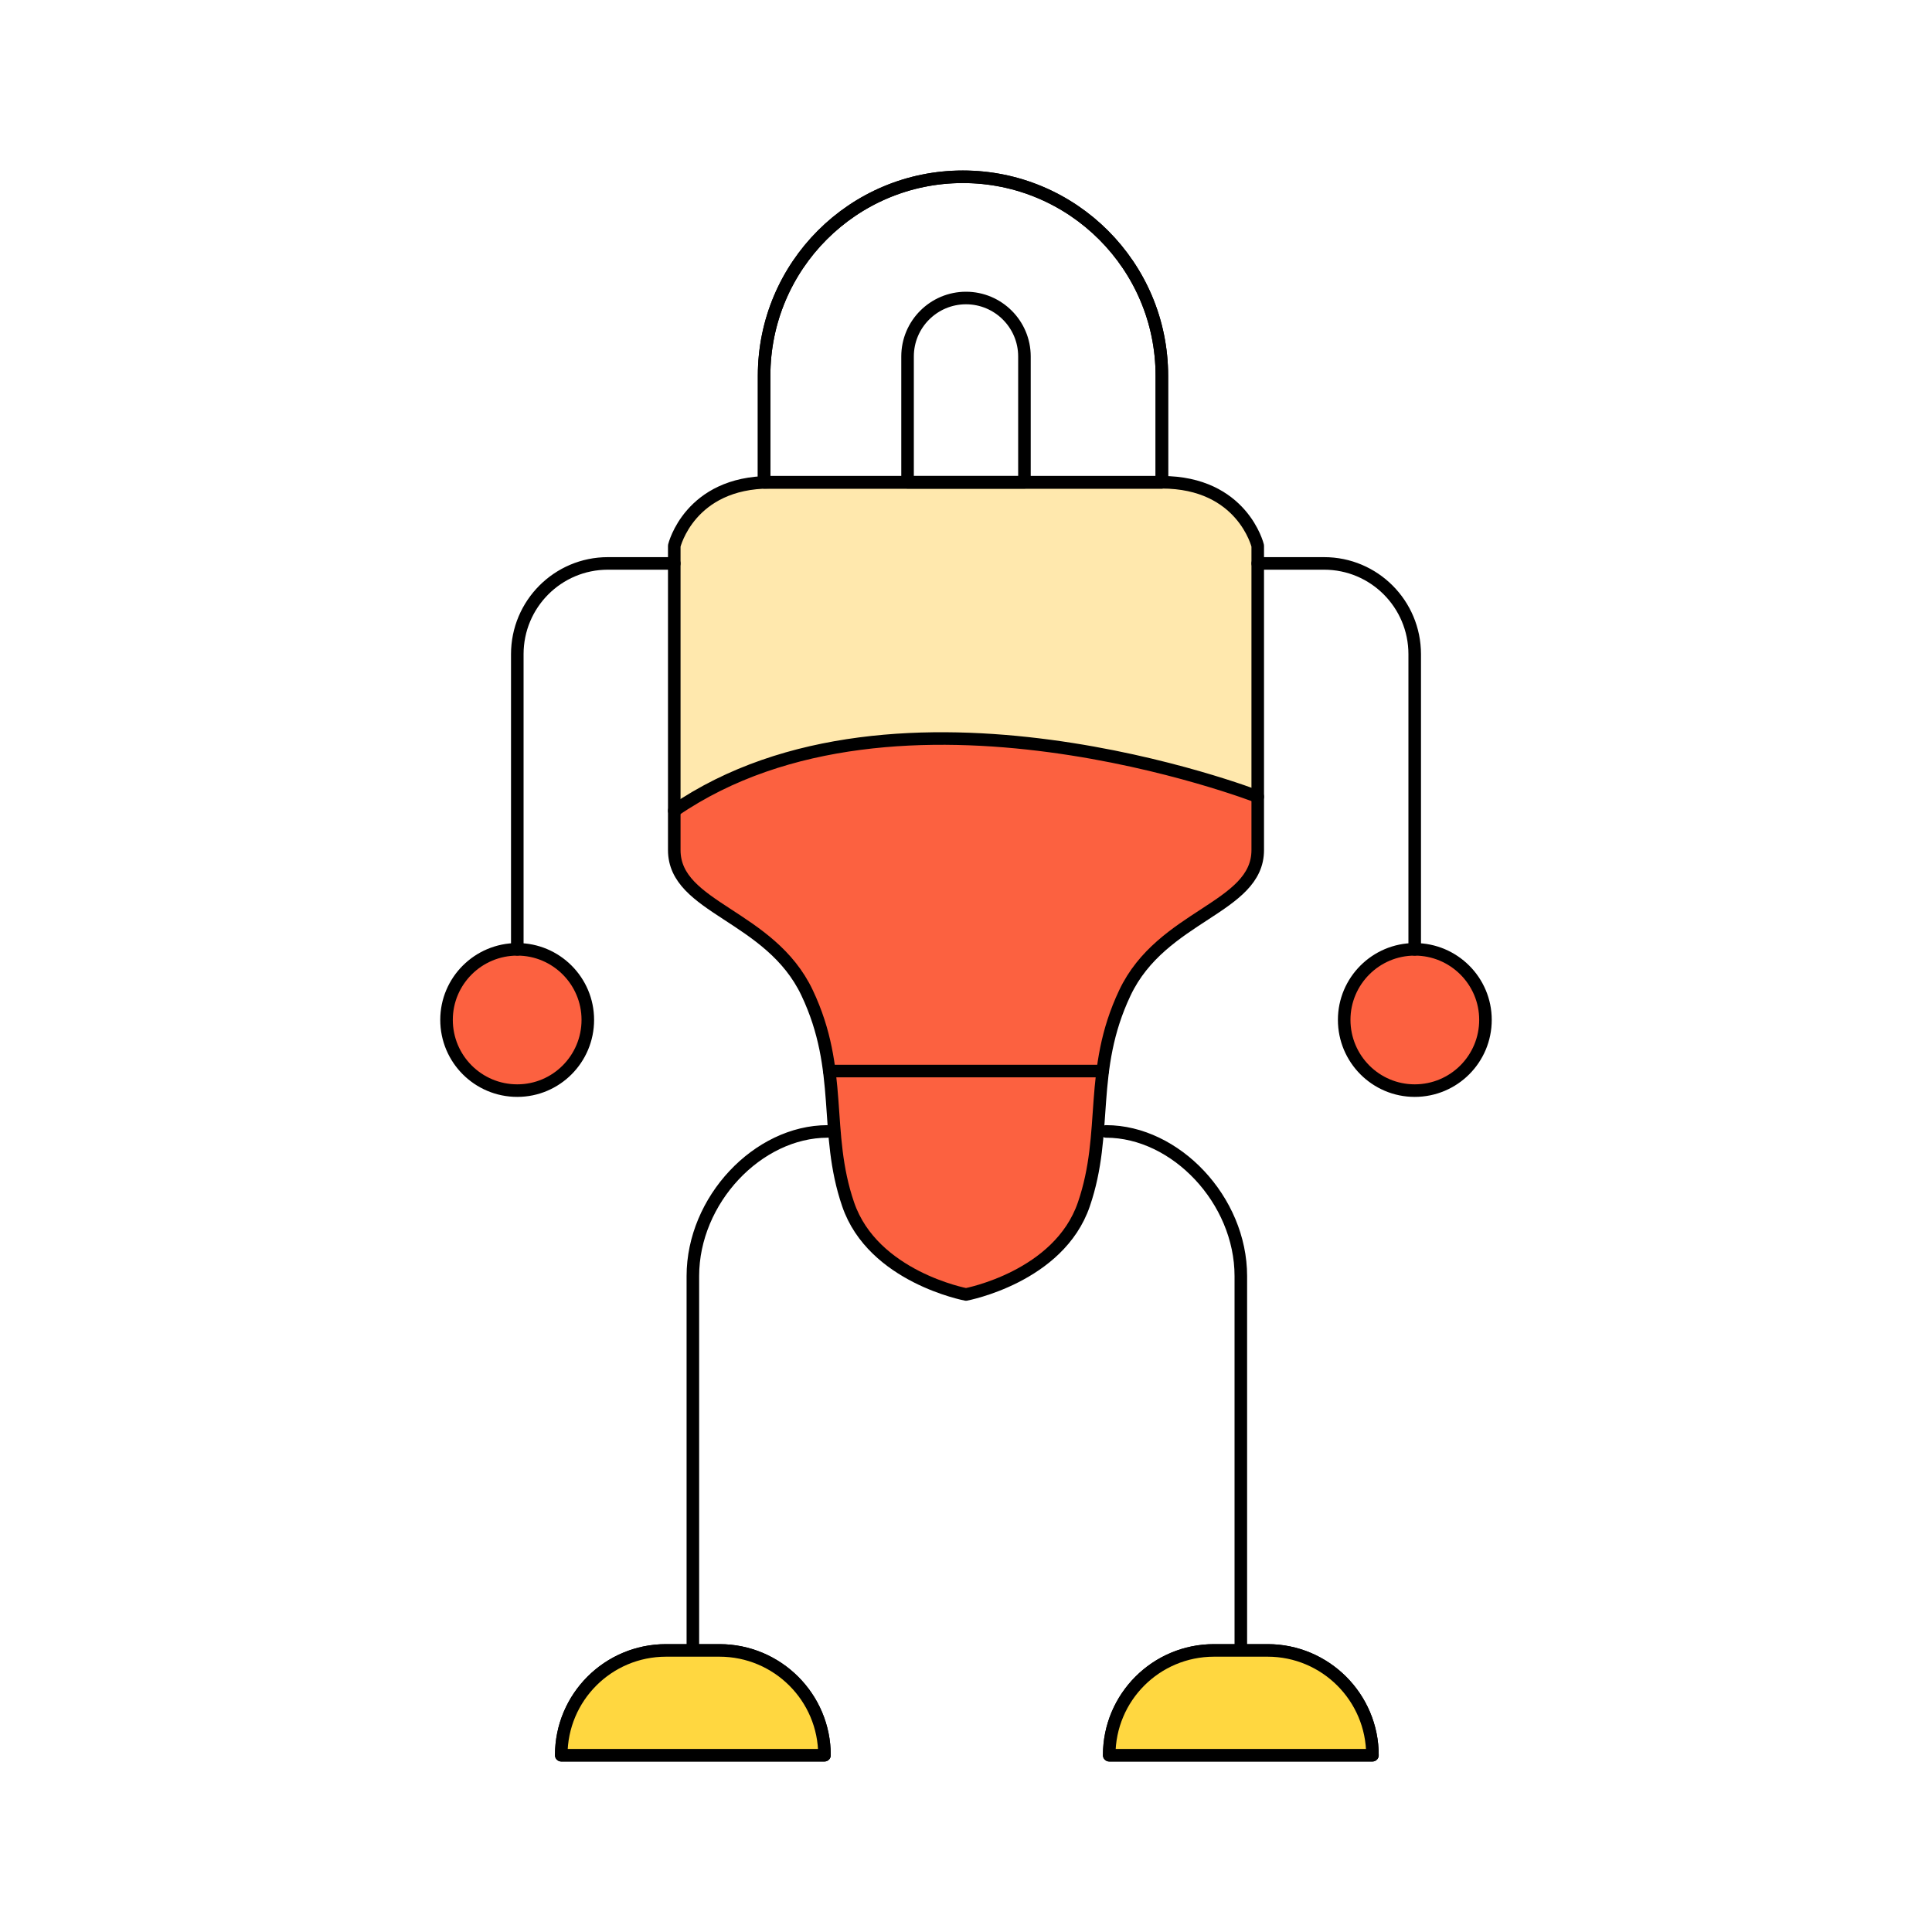 <svg version="1.2" xmlns="http://www.w3.org/2000/svg" viewBox="0 0 800 800" width="800" height="800">
	<title>Nudity-ai</title>
	<style>
		.s0 { fill: #fc6140 } 
		.s1 { fill: #ffe8ad } 
		.s2 { fill: none;stroke: #000000;stroke-linecap: round;stroke-linejoin: round;stroke-width: 5.2 } 
		.s3 { fill: #ffd740 } 
	</style>
	<g id="Layer 1">
		<g id="&lt;Group&gt;">
			<path id="&lt;Path&gt;" class="s0" d="m481.1 199.7c33.4 0 39.7 26.3 39.7 26.3 0 0 0 101.9 0 126 0 24.1-39.7 26.8-55 59.1-15.3 32.3-6.7 57.6-17 87.6-10.3 30.1-48.8 37.3-48.8 37.3 0 0-38.5-7.2-48.8-37.3-10.3-30-1.7-55.3-17-87.6-15.3-32.3-55-35-55-59.1 0-24.1 0-126 0-126 0 0 6.3-26.3 39.7-26.3 33.4 0 81.1 0 81.1 0 0 0 47.7 0 81.1 0z"/>
			<path id="&lt;Path&gt;" class="s1" d="m493.9 321.2c-12.1-3.6-49.3-10.9-64.2-12.9-14.8-2.1-49.3-1.4-58.5-1.9-9.3-0.4-39.2 6-49.1 8.8-9.9 2.8-33.8 14.7-37.4 17-3.7 2.2-5.5 1.5-6-7.6-0.5-9-0.4-80.1 0-87.8 0.5-7.6 3.1-17.2 8.2-24.3 5-7.2 12.2-8.1 20.9-11.7 8.6-3.6 16.3-1.1 21.6-0.5 5.3 0.5 138.6-0.6 138.6-0.6 0 0 17.3 0.2 24.5 1.2 7.2 1 11.7 4.4 18.3 9.2 6.6 4.9 7.5 8 9.3 13.9 1.9 5.9 0.7 94.1 0.7 99.1 0 5.1-2.4 5.9-7.3 4.2 0 0-7.4-2.4-19.6-6.1z"/>
			<path id="&lt;Path&gt;" class="s2" d="m458 468.5c28.8 0 55.8 28.4 55.8 59.9 0 31.5 0 155 0 155"/>
			<path id="&lt;Path&gt;" class="s2" d="m286.9 683.4c0 0 0-123.5 0-155 0-31.5 26.9-59.9 55.8-59.9"/>
			<path id="&lt;Path&gt;" class="s2" d="m502.7 683.4h22.2c23.9 0 43.4 19.4 43.4 43.4h-109c0-24 19.4-43.4 43.4-43.4z"/>
			<path id="&lt;Path&gt;" class="s0" d="m502.7 683.4h22.2c23.9 0 43.4 19.4 43.4 43.4h-109c0-24 19.4-43.4 43.4-43.4z"/>
			<path id="&lt;Path&gt;" class="s0" d="m275.8 683.4h22.1c24 0 43.5 19.4 43.5 43.4h-109c0-24 19.4-43.4 43.4-43.4z"/>
			<path id="&lt;Path&gt;" class="s2" d="m275.8 683.4h22.1c24 0 43.5 19.4 43.5 43.4h-109c0-24 19.4-43.4 43.4-43.4z"/>
			<path id="&lt;Path&gt;" class="s0" d="m615.1 422.3c0 16.2-13.1 29.3-29.3 29.3-16.1 0-29.2-13.1-29.2-29.3 0-16.1 13.1-29.2 29.2-29.2 16.2 0 29.3 13.1 29.3 29.2z"/>
			<path id="&lt;Path&gt;" class="s2" d="m481.1 199.7c33.4 0 39.7 26.3 39.7 26.3 0 0 0 101.9 0 126 0 24.1-39.7 26.8-55 59.1-15.3 32.3-6.7 57.6-17 87.6-10.3 30.1-48.8 37.3-48.8 37.3 0 0-38.5-7.2-48.8-37.3-10.3-30-1.7-55.3-17-87.6-15.3-32.3-55-35-55-59.1 0-24.1 0-126 0-126 0 0 6.3-26.3 39.7-26.3 33.4 0 81.1 0 81.1 0 0 0 47.7 0 81.1 0z"/>
			<path id="&lt;Path&gt;" class="s2" d="m615.1 422.3c0 16.2-13.1 29.3-29.3 29.3-16.1 0-29.2-13.1-29.2-29.3 0-16.1 13.1-29.2 29.2-29.2 16.2 0 29.3 13.1 29.3 29.2z"/>
			<path id="&lt;Path&gt;" class="s2" d="m520.8 233.3h27.5c20.7 0 37.5 16.8 37.5 37.6v122.2"/>
			<path id="&lt;Path&gt;" class="s0" d="m214.2 393.1c16.1 0 29.2 13.1 29.2 29.2 0 16.2-13.1 29.3-29.2 29.3-16.2 0-29.3-13.1-29.3-29.3 0-16.1 13.1-29.2 29.3-29.2z"/>
			<path id="&lt;Path&gt;" class="s2" d="m214.2 393.1c16.1 0 29.2 13.1 29.2 29.2 0 16.2-13.1 29.3-29.2 29.3-16.2 0-29.3-13.1-29.3-29.3 0-16.1 13.1-29.2 29.3-29.2z"/>
			<g id="&lt;Group&gt;">
				<path id="&lt;Path&gt;" class="s3" d="m502.7 683.4h22.2c23.9 0 43.4 19.4 43.4 43.4h-109c0-24 19.4-43.4 43.4-43.4z"/>
			</g>
			<g id="&lt;Group&gt;">
				<path id="&lt;Path&gt;" class="s3" d="m275.8 683.4h22.1c24 0 43.5 19.4 43.5 43.4h-109c0-24 19.4-43.4 43.4-43.4z"/>
			</g>
			<path id="&lt;Path&gt;" class="s2" d="m502.7 683.4h22.2c23.9 0 43.4 19.4 43.4 43.4h-109c0-24 19.4-43.4 43.4-43.4z"/>
			<path id="&lt;Path&gt;" class="s2" d="m275.8 683.4h22.1c24 0 43.5 19.4 43.5 43.4h-109c0-24 19.4-43.4 43.4-43.4z"/>
			<path id="&lt;Path&gt;" class="s2" d="m214.2 393.1v-122.2c0-20.8 16.8-37.6 37.5-37.6h27.5"/>
			<path id="&lt;Path&gt;" class="s2" d="m398.7 73.2c45.5 0 82.4 36.9 82.4 82.4v44.1h-164.7v-44.1c0-45.5 36.8-82.4 82.3-82.4z"/>
			<path id="&lt;Path&gt;" class="s2" d="m398.7 73.2c45.5 0 82.4 36.9 82.4 82.4v44.1h-164.7v-44.1c0-45.5 36.8-82.4 82.3-82.4z"/>
			<path id="&lt;Path&gt;" class="s2" d="m400 123.4c13.3 0 24.2 10.8 24.2 24.2v52.1h-48.4v-52.1c0-13.4 10.9-24.2 24.2-24.2z"/>
			<path id="&lt;Path&gt;" class="s2" d="m520.8 329.9c0 0-148.9-57.9-241.6 5.8"/>
			<path id="&lt;Path&gt;" class="s2" d="m456.6 443.5h-113.2"/>
		</g>
	</g>
</svg>